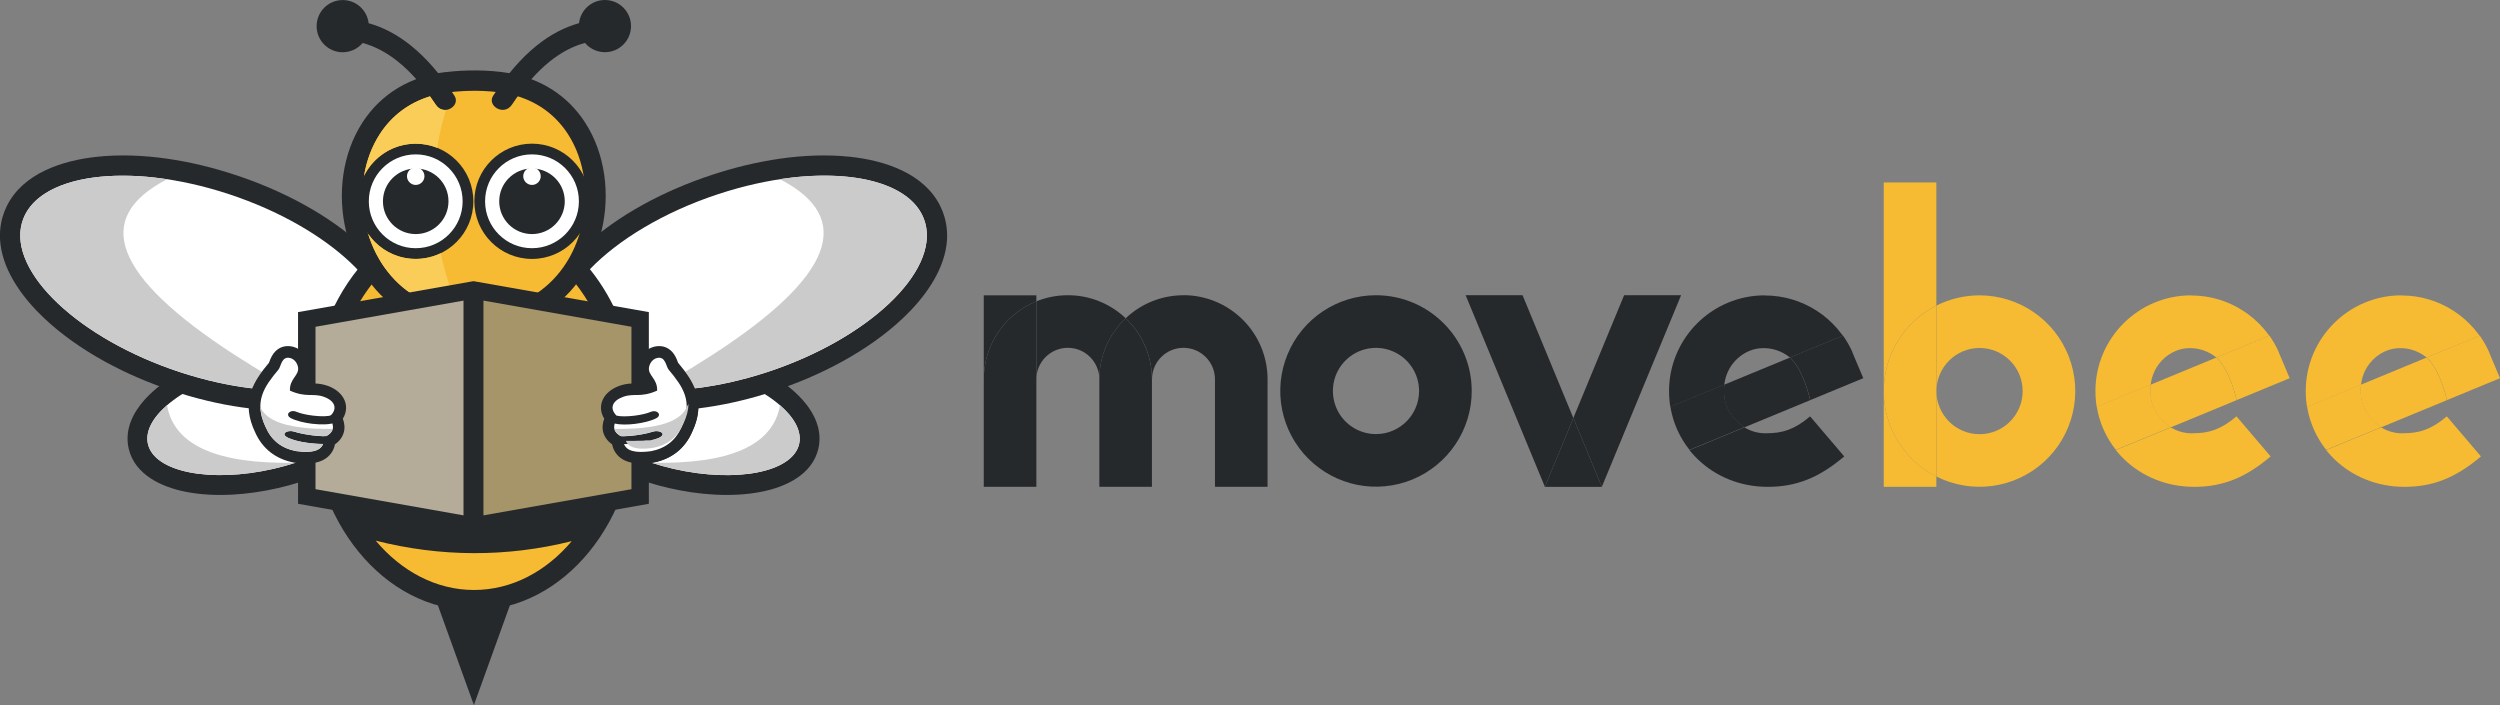 <?xml version="1.0" encoding="UTF-8"?><svg id="b" xmlns="http://www.w3.org/2000/svg" viewBox="0 0 426.37 120.25"><rect x="0" y="0" width="426.37" height="120.25" fill="#808080" stroke="none"/><g id="c"><path d="m176.75,50.37h-8.97v32.65-18.33c0-5.85,3.55-11.11,8.97-13.3v-1.02" style="fill:#26292c; stroke-width:0px;"/><path d="m182.12,50.35c-1.84,0-3.67.35-5.37,1.04v13.3c0-2.97,2.41-5.37,5.37-5.37s5.37,2.41,5.37,5.37v18.33-18.33c0-3.94,1.62-7.71,4.49-10.41-2.66-2.53-6.19-3.94-9.86-3.93" style="fill:#26292c; stroke-width:0px;"/><path d="m176.75,51.39c-5.42,2.2-8.97,7.46-8.97,13.3v18.33h8.97v-31.63" style="fill:#26292c; stroke-width:0px;"/><path d="m201.84,50.35c-3.67,0-7.2,1.41-9.86,3.93,2.87,2.7,4.49,6.47,4.49,10.41h0c0-2.97,2.41-5.37,5.37-5.37s5.37,2.41,5.37,5.37v18.33h8.97v-18.33c0-7.92-6.43-14.34-14.35-14.35" style="fill:#26292c; stroke-width:0px;"/><path d="m191.98,54.28c-2.87,2.7-4.49,6.47-4.49,10.41v18.33h8.97v-18.33c0-3.94-1.62-7.71-4.49-10.41" style="fill:#26292c; stroke-width:0px;"/><path d="m234.67,50.35c-6.6,0-12.56,3.98-15.08,10.08-2.53,6.1-1.13,13.12,3.54,17.79,4.67,4.67,11.69,6.07,17.79,3.54s10.08-8.48,10.08-15.08c-.01-9.01-7.31-16.32-16.33-16.33m0,23.68c-2.97,0-5.66-1.79-6.79-4.54s-.51-5.91,1.59-8.01c2.1-2.1,5.27-2.73,8.01-1.59,2.75,1.14,4.54,3.82,4.54,6.79,0,4.06-3.29,7.35-7.35,7.35" style="fill:#26292c; stroke-width:0px;"/><polyline points="286.71 50.35 276.99 50.35 268.33 71.29 273.19 83.03 263.48 83.03 273.19 83.03 286.71 50.35" style="fill:#26292c; stroke-width:0px;"/><polyline points="259.67 50.35 249.96 50.35 263.48 83.03 268.33 71.29 259.67 50.35" style="fill:#26292c; stroke-width:0px;"/><polyline points="268.33 71.29 263.48 83.03 273.19 83.03 268.33 71.29" style="fill:#26292c; stroke-width:0px;"/><path d="m300.98,50.37c-9.01,0-16.32,7.31-16.33,16.33,0,9.16,7.39,16.33,16.83,16.33,4.87,0,8.77-1.55,13.05-5.19l-5.82-6.83c-2.65,2.25-4.72,2.88-7.41,2.88-1.33.05-2.65-.3-3.78-1l-.3.12-9.09,3.75c-1.7-2.13-2.82-4.67-3.26-7.36l9.21-3.8h0c.27-2.51,1.85-4.68,4.15-5.7.8-.35,1.67-.54,2.55-.53,1.57,0,3.1.53,4.35,1.49.05.04.09.08.14.12l9.02-3.72c.62.87,1.15,1.8,1.59,2.78-2.63-5.88-8.47-9.66-14.91-9.65m14.91,9.67l.02.04-.02-.04m.03.08h0s0,0,0,0m.03.08h0s0,0,0,0m.03.07h0s0,0,0,0m1.79,4.25l-9.05,3.74,9.05-3.74" style="fill:#26292c; stroke-width:0px;"/><path d="m315.88,60.02v.02s0-.02,0-.02m.02.05l.02.04-.02-.04m.03.06l.03.06-.03-.06m.03.08l.02.05-.02-.05m.03.07l.03.07,1.76,4.17-1.76-4.17-.03-.07m-10.72.7l-5.55,2.29-5.32,2.2-.33.13c-.45,3.82,1.53,5.91,3.16,7.09.09.07.18.13.28.19l9.98-4.12,1.23-.51s-1.07-5.09-3.46-7.28" style="fill:#26292c; stroke-width:0px;"/><path d="m314.29,57.24l-9.02,3.72c2.39,2.19,3.46,7.26,3.46,7.28l9.05-3.74-1.76-4.17-.03-.07h0s-.02-.07-.02-.07h0s-.03-.08-.03-.08h0s-.02-.06-.02-.06l-.02-.04v-.02c-.44-.98-.98-1.91-1.6-2.78m-20.21,8.35l-9.21,3.8c.44,2.69,1.56,5.22,3.26,7.36l9.09-3.75.3-.12c-.09-.06-.19-.12-.28-.19-1.62-1.19-3.6-3.28-3.16-7.09" style="fill:#26292c; stroke-width:0px;"/><path d="m330.24,31.12h-8.97v51.9h8.97v-1.75c-5.5-2.78-8.97-8.41-8.97-14.58s3.47-11.8,8.97-14.58v-21" style="fill:#f6bb32; stroke-width:0px;"/><path d="m337.6,50.37c-2.55,0-5.07.6-7.35,1.75v29.15c6.03,3.04,13.3,2.06,18.31-2.47s6.71-11.67,4.28-17.97c-2.43-6.3-8.48-10.45-15.23-10.46m0,23.68c-4.06,0-7.35-3.29-7.35-7.35s3.29-7.35,7.35-7.35,7.35,3.29,7.35,7.35c0,4.06-3.29,7.35-7.35,7.35" style="fill:#f6bb32; stroke-width:0px;"/><path d="m330.24,52.12c-5.5,2.78-8.97,8.41-8.97,14.58s3.47,11.8,8.97,14.58v-29.15" style="fill:#f6bb32; stroke-width:0px;"/><path d="m373.7,50.37c-9.01,0-16.32,7.31-16.33,16.33,0,9.16,7.39,16.33,16.83,16.33,4.87,0,8.77-1.55,13.05-5.19l-5.82-6.83c-2.65,2.25-4.72,2.88-7.41,2.88-1.33.05-2.65-.3-3.78-1l-.3.12-9.09,3.75c-1.7-2.13-2.82-4.67-3.26-7.36l9.21-3.8h0c.27-2.51,1.85-4.68,4.15-5.7.8-.35,1.67-.54,2.55-.53,1.57,0,3.1.53,4.35,1.49.05.04.09.08.14.12l9.02-3.72c.62.87,1.15,1.8,1.59,2.78-2.63-5.88-8.47-9.66-14.91-9.65m14.91,9.67l.02.04-.02-.04m.03.08h0s0,0,0,0m.03.08h0s0,0,0,0m.03.07h0s0,0,0,0m1.79,4.25l-9.05,3.74,9.05-3.74" style="fill:#f6bb32; stroke-width:0px;"/><path d="m388.6,60.02v.02s0-.02,0-.02m.02.05l.02.04-.02-.04m.03.06l.03.06-.03-.06m.03.08l.02.05-.02-.05m.03.07l.03.07,1.76,4.17-1.76-4.17-.03-.07m-10.72.7l-5.55,2.29-5.32,2.2-.33.13c-.45,3.82,1.53,5.91,3.16,7.09.09.07.18.13.28.19l9.98-4.12,1.23-.51s-1.07-5.09-3.46-7.28" style="fill:#f6bb32; stroke-width:0px;"/><path d="m387.01,57.24l-9.02,3.72c2.39,2.19,3.46,7.26,3.46,7.28l9.05-3.74-1.76-4.17-.03-.07h0s-.02-.07-.02-.07h0s-.03-.08-.03-.08h0s-.02-.06-.02-.06l-.02-.04v-.02c-.44-.98-.98-1.91-1.6-2.78m-20.21,8.35l-9.21,3.8c.44,2.69,1.56,5.22,3.26,7.36l9.09-3.75.3-.12c-.09-.06-.19-.12-.28-.19-1.62-1.19-3.6-3.28-3.16-7.09" style="fill:#f6bb32; stroke-width:0px;"/><path d="m409.57,50.37c-9.01,0-16.32,7.31-16.33,16.33,0,9.16,7.39,16.33,16.83,16.33,4.87,0,8.77-1.55,13.05-5.19l-5.82-6.83c-2.65,2.25-4.72,2.88-7.41,2.88-1.33.05-2.65-.3-3.78-1l-.3.12-9.09,3.75c-1.7-2.13-2.82-4.67-3.26-7.36l9.21-3.8h0c.27-2.51,1.85-4.68,4.15-5.7.8-.35,1.67-.54,2.55-.53,1.57,0,3.1.53,4.35,1.49.05.04.09.08.14.12l9.02-3.72c.62.87,1.15,1.8,1.59,2.78-2.63-5.88-8.47-9.66-14.91-9.65m14.91,9.67l.02.04-.02-.04m.03.08h0s0,0,0,0m.03.08h0s0,0,0,0m.03.07h0s0,0,0,0m1.79,4.25l-9.05,3.74,9.05-3.74" style="fill:#f6bb32; stroke-width:0px;"/><path d="m424.47,60.02v.02s0-.02,0-.02m.02.05l.02.04-.02-.04m.03.06l.03.06-.03-.06m.03.08l.02.05-.02-.05m.03.07l.03.07,1.76,4.17-1.76-4.17-.03-.07m-10.72.7l-5.55,2.29-5.32,2.2-.33.13c-.45,3.82,1.53,5.91,3.16,7.09.09.07.18.13.28.19l9.98-4.12,1.23-.51s-1.07-5.09-3.46-7.28" style="fill:#f6bb32; stroke-width:0px;"/><path d="m422.88,57.24l-9.02,3.72c2.39,2.19,3.46,7.26,3.46,7.28l9.05-3.74-1.76-4.17-.03-.07h0s-.02-.07-.02-.07h0s-.03-.08-.03-.08h0s-.02-.06-.02-.06l-.02-.04v-.02c-.44-.98-.98-1.91-1.6-2.78m-20.21,8.35l-9.21,3.8c.44,2.69,1.56,5.22,3.26,7.36l9.09-3.75.3-.12c-.09-.06-.19-.12-.28-.19-1.62-1.19-3.6-3.28-3.16-7.09" style="fill:#f6bb32; stroke-width:0px;"/><path d="m41.91,59.33c-4.99,1.14-10.31,3.18-14.42,6.27-1.01.76-1.97,1.62-2.82,2.56-2.06,2.3-3.44,5.18-2.73,8.32,1.02,4.48,5.61,6.58,9.72,7.39,5.05,1,10.72.52,15.71-.62,4.99-1.14,10.31-3.18,14.42-6.27,1.01-.76,1.97-1.62,2.82-2.56,2.06-2.3,3.44-5.18,2.73-8.32-1.02-4.48-5.61-6.58-9.72-7.39-5.05-1-10.72-.52-15.71.62" style="fill:#26292c; fill-rule:evenodd; stroke-width:0px;"/><path d="m42.66,62.61c10.72-2.45,20.3-.55,21.4,4.24,1.1,4.79-6.71,10.66-17.43,13.11-10.72,2.45-20.3.55-21.4-4.24-1.1-4.79,6.71-10.66,17.43-13.11" style="fill:#fff; fill-rule:evenodd; stroke-width:0px;"/><path d="m25.23,75.72c-.48-2.12.77-4.45,3.26-6.61,1.18,6.81,8.48,10.08,21.9,9.81-1.2.39-2.46.74-3.76,1.04-10.72,2.45-20.3.55-21.4-4.24" style="fill:#cbcbcb; fill-rule:evenodd; stroke-width:0px;"/><path d="m40.12,29.83c-7.38-2.44-15.82-3.92-23.6-3.09-5.83.62-12.62,2.79-15.38,8.44-.3.61-.54,1.26-.73,1.91-.42,1.52-.52,3.08-.32,4.64.61,4.82,3.97,9.26,7.41,12.51,6.03,5.7,14.2,9.88,22.05,12.46,7.38,2.44,15.82,3.92,23.6,3.09,5.83-.62,12.61-2.79,15.38-8.44.3-.61.54-1.26.73-1.91.42-1.52.52-3.08.32-4.64-.61-4.82-3.97-9.26-7.41-12.51-6.03-5.7-14.2-9.88-22.05-12.46" style="fill:#26292c; fill-rule:evenodd; stroke-width:0px;"/><path d="m39.04,33.11c17.17,5.66,29.22,17.05,26.9,25.43-2.32,8.38-18.13,10.57-35.3,4.91C13.46,57.78,1.42,46.39,3.74,38.02c2.32-8.38,18.13-10.57,35.3-4.91" style="fill:#fff; fill-rule:evenodd; stroke-width:0px;"/><path d="m28.52,30.56c-12.9,6.64-9.09,16.61,11.43,29.92,1.02.66,2.09,1.33,3.19,2.01.49.3.99.61,1.5.91-.65.88-1.23,1.81-1.63,2.82-2.39-.28-4.87-.73-7.42-1.36-1.32-.33-2.65-.7-3.99-1.12-.32-.1-.65-.21-.97-.31C13.46,57.78,1.42,46.39,3.74,38.02c1.83-6.62,12.09-9.38,24.78-7.45" style="fill:#cbcbcb; fill-rule:evenodd; stroke-width:0px;"/><path d="m119.61,59.33c4.99,1.14,10.31,3.18,14.42,6.27,1.01.76,1.97,1.62,2.82,2.56,2.06,2.3,3.44,5.18,2.73,8.32-1.02,4.48-5.61,6.58-9.72,7.39-5.05,1-10.72.52-15.71-.62-4.99-1.14-10.31-3.18-14.42-6.27-1.01-.76-1.97-1.62-2.82-2.56-2.06-2.3-3.44-5.18-2.73-8.32,1.02-4.48,5.61-6.58,9.72-7.39,5.05-1,10.72-.52,15.71.62" style="fill:#26292c; fill-rule:evenodd; stroke-width:0px;"/><path d="m121.4,29.83c7.38-2.44,15.82-3.92,23.6-3.09,5.83.62,12.61,2.79,15.38,8.44.3.61.54,1.26.73,1.91.42,1.52.52,3.08.32,4.64-.62,4.82-3.97,9.26-7.41,12.51-6.03,5.7-14.2,9.88-22.05,12.46-7.38,2.44-15.82,3.92-23.6,3.09-5.83-.62-12.62-2.79-15.38-8.44-.3-.61-.54-1.26-.73-1.91-.42-1.52-.52-3.08-.32-4.64.61-4.82,3.97-9.26,7.41-12.51,6.03-5.7,14.2-9.88,22.05-12.46" style="fill:#26292c; fill-rule:evenodd; stroke-width:0px;"/><path d="m80.82,35.77c15.37,0,27.83,15.3,27.83,34.16s-12.46,34.16-27.83,34.16-27.83-15.3-27.83-34.16,12.46-34.16,27.83-34.16" style="fill:#26292c; fill-rule:evenodd; stroke-width:0px;"/><path d="m97.51,92.29c-4.36,5.17-10.23,8.33-16.68,8.33s-12.38-3.2-16.75-8.41c10.99,2.79,22.33,2.86,33.43.08m-16.68-53.05c13.45,0,24.36,13.74,24.36,30.69,0,6.28-1.5,12.11-4.07,16.98l-20.37,2.74-20.21-2.71c-2.58-4.87-4.08-10.71-4.08-17,0-16.95,10.91-30.69,24.36-30.69Z" style="fill:#f6bb32; fill-rule:evenodd; stroke-width:0px;"/><path d="m76.01,12.3c1.75-.21,3.53-.3,5.29-.29,1.84.02,3.7.15,5.51.46,5.41.95,9.96,3.78,12.96,8.4,3.49,5.37,4.3,12.27,2.84,18.44-1.22,5.16-4.04,9.89-8.34,13.07-2.98,2.2-6.37,3.66-10.07,4.08-2.33.26-4.91.26-7.23-.05-3.53-.48-6.78-1.91-9.64-4.03-2.36-1.75-4.3-3.98-5.76-6.52-1.18-2.04-2.04-4.26-2.58-6.55-1.46-6.17-.64-13.07,2.84-18.44,3.25-5.01,8.27-7.86,14.16-8.58" style="fill:#26292c; fill-rule:evenodd; stroke-width:0px;"/><path d="m76.54,15.75c-4.89.6-9.04,2.92-11.75,7.09-5.35,8.24-3.33,20.84,4.64,26.74,2.39,1.77,5.1,2.98,8.06,3.38,2.01.27,4.27.27,6.28.04,3.09-.35,5.93-1.58,8.42-3.43,1.98-1.47,3.6-3.34,4.83-5.47,1-1.74,1.73-3.63,2.2-5.58,1.24-5.23.58-11.13-2.38-15.68-2.49-3.84-6.24-6.15-10.73-6.94-3.01-.53-6.54-.52-9.57-.15" style="fill:#f6bb32; fill-rule:evenodd; stroke-width:0px;"/><path d="m70.9,24.5c5.43,0,9.83,4.4,9.83,9.83s-4.4,9.83-9.83,9.83-9.83-4.4-9.83-9.83,4.4-9.83,9.83-9.83" style="fill:#26292c; fill-rule:evenodd; stroke-width:0px;"/><path d="m70.9,26.33c4.42,0,8,3.58,8,8s-3.58,8-8,8-8-3.58-8-8,3.58-8,8-8" style="fill:#fff; fill-rule:evenodd; stroke-width:0px;"/><path d="m70.9,28.74c3.09,0,5.59,2.5,5.59,5.59s-2.5,5.59-5.59,5.59-5.59-2.5-5.59-5.59,2.5-5.59,5.59-5.59" style="fill:#26292c; fill-rule:evenodd; stroke-width:0px;"/><path d="m70.9,28.56c.82,0,1.49.67,1.49,1.49s-.67,1.49-1.49,1.49-1.49-.67-1.49-1.49.67-1.49,1.49-1.49" style="fill:#fff; fill-rule:evenodd; stroke-width:0px;"/><path d="m90.73,24.5c5.43,0,9.83,4.4,9.83,9.83s-4.4,9.83-9.83,9.83-9.83-4.4-9.83-9.83,4.4-9.83,9.83-9.83" style="fill:#26292c; fill-rule:evenodd; stroke-width:0px;"/><path d="m90.73,26.33c4.42,0,8,3.58,8,8s-3.58,8-8,8-8-3.58-8-8,3.58-8,8-8" style="fill:#fff; fill-rule:evenodd; stroke-width:0px;"/><path d="m90.73,28.74c3.09,0,5.59,2.5,5.59,5.59s-2.5,5.59-5.59,5.59-5.59-2.5-5.59-5.59,2.5-5.59,5.59-5.59" style="fill:#26292c; fill-rule:evenodd; stroke-width:0px;"/><path d="m90.73,28.56c.82,0,1.49.67,1.49,1.49s-.67,1.49-1.49,1.49-1.49-.67-1.49-1.49.67-1.49,1.49-1.49" style="fill:#fff; fill-rule:evenodd; stroke-width:0px;"/><path d="m77.51,16.33c-2.33-3.6-4.81-6.45-7.42-8.55-2.3-1.85-4.71-3.13-7.22-3.82-.25-2.22-2.13-3.95-4.42-3.95-2.46,0-4.45,1.99-4.45,4.45s1.99,4.45,4.45,4.45c1.36,0,2.58-.61,3.4-1.58,2.08.56,4.1,1.63,6.04,3.19,2.23,1.79,4.37,4.24,6.41,7.33,1.36,2.06,4.32.2,3.21-1.52M103.17,0c-2.29,0-4.17,1.73-4.42,3.95-2.51.7-4.92,1.97-7.22,3.82-2.61,2.1-5.08,4.95-7.42,8.55-1.11,1.71,1.84,3.57,3.21,1.52,2.05-3.09,4.19-5.54,6.41-7.33,1.95-1.57,3.96-2.63,6.04-3.19.82.97,2.04,1.58,3.4,1.58,2.46,0,4.45-1.99,4.45-4.45s-1.99-4.45-4.45-4.45Z" style="fill:#26292c; fill-rule:evenodd; stroke-width:0px;"/><path d="m70.63,50.39l6.22-1.1c-.68-2.05-1.25-4.08-1.69-6.1-1.29.62-2.74.97-4.26.97-.97,0-1.91-.14-2.79-.4-1.01-.3-1.95-.76-2.8-1.34-.99-.68-1.84-1.54-2.52-2.53.38,1.21.86,2.39,1.44,3.51.45.85.95,1.67,1.52,2.44,1.04,1.42,2.27,2.69,3.69,3.74.39.29.79.56,1.19.82m-8.54-20.43c1.61-3.24,4.95-5.46,8.81-5.46,1.29,0,2.53.25,3.66.7.34-2.17.84-4.32,1.5-6.46-.61.05-1.27-.19-1.74-.9-.32-.49-.65-.96-.98-1.42-3.49,1.07-6.45,3.19-8.54,6.41-1.39,2.14-2.29,4.58-2.7,7.12Z" style="fill:#facd59; fill-rule:evenodd; stroke-width:0px;"/><path d="m122.48,33.11c-9.27,3.06-17.04,7.78-21.87,12.8,4.33,5.38,7.23,12.51,7.9,20.45,6.26.7,14.16-.21,22.38-2.91,17.17-5.66,29.22-17.05,26.9-25.43-2.32-8.38-18.13-10.57-35.3-4.91" style="fill:#fff; fill-rule:evenodd; stroke-width:0px;"/><path d="m133,30.56c12.9,6.64,9.09,16.61-11.43,29.92-1.02.66-2.09,1.33-3.19,2.01-.49.3-.99.61-1.5.91.65.88,1.23,1.81,1.63,2.82,2.39-.28,4.87-.73,7.42-1.36,1.32-.33,2.65-.7,3.99-1.12.32-.1.65-.21.97-.31,17.17-5.66,29.22-17.05,26.9-25.43-1.83-6.62-12.09-9.38-24.78-7.45" style="fill:#cbcbcb; fill-rule:evenodd; stroke-width:0px;"/><path d="m111.13,78.93c1.2.39,2.46.74,3.76,1.04,10.72,2.45,20.3.55,21.4-4.24.63-2.77-1.71-5.9-5.86-8.52-3.62,1.11-7.46,1.97-11.33,2.44-.06,1.36-.44,2.68-1.05,3.99-1.25,2.89-3.55,4.66-6.64,5.26h-.05s-.05.02-.05.02l-.17.02Z" style="fill:#fff; fill-rule:evenodd; stroke-width:0px;"/><path d="m136.29,75.72c.49-2.12-.77-4.45-3.26-6.61-1.18,6.81-8.48,10.08-21.9,9.81,1.2.39,2.46.74,3.76,1.04,10.72,2.45,20.3.55,21.4-4.24" style="fill:#cbcbcb; fill-rule:evenodd; stroke-width:0px;"/><polygon points="50.83 53.23 80.75 47.95 110.66 53.23 110.66 85.92 80.75 91.21 50.83 85.92 50.83 53.23" style="fill:#26292c; fill-rule:evenodd; stroke-width:0px;"/><polygon points="82.01 87.97 107.69 83.43 107.69 69.58 107.69 55.73 82.01 51.19 82.01 87.97" style="fill:#a7956a; fill-rule:evenodd; stroke-width:0px;"/><polygon points="53.81 55.73 53.81 69.58 53.81 83.43 79.49 87.97 79.49 51.19 53.81 55.73" style="fill:#b4ac99; fill-rule:evenodd; stroke-width:0px;"/><rect x="79.05" y="50.2" width="3.4" height="39.34" style="fill:#26292c; stroke-width:0px;"/><path d="m109.56,65.31c-.28-.41-.53-.79-.71-1.34-.16-.5-.21-1.03-.14-1.55.21-1.51,1.28-2.87,2.78-3.27.96-.26,1.95-.13,2.75.49.54.41.88.96,1.15,1.57.09.2.17.46.26.66,1.24,1.49,2.45,3.05,3.06,4.92.76,2.36.38,4.64-.66,6.84-1.25,2.89-3.55,4.66-6.64,5.26h-.05s-.05.02-.05.02c-2.14.3-4.91.32-6.3-1.66-.32-.45-.51-.95-.61-1.46-1.53-1.08-1.99-2.69-1.35-4.39-1.33-2.16-.2-4.59,2.56-5.59.76-.27,1.48-.39,2.29-.41.68-.02,1.18-.02,1.67-.08" style="fill:#26292c; fill-rule:evenodd; stroke-width:0px;"/><path d="m116.23,72.81c2.05-4.33.22-6.88-2.19-9.76-.48-.57-.52-2.39-2.04-1.98-.74.2-1.22.93-1.32,1.62-.19,1.35,1.48,1.9,1.39,3.93-2.82,1.26-3.9.37-5.8,1.06-1.78.64-2.4,1.91-1.13,3.2.66.17,1.82.16,3.02.02,1.07-.13,2.12-.36,2.81-.65,1.1-.47,2.01.52.95,1.08-.85.45-2.24.79-3.6.96-1.29.16-2.6.16-3.48-.05-.29.93.08,1.65,1.11,2.18l.03-.06c.26.13,2.05-.02,3.72-.33.62-.12,1.21-.26,1.66-.41,1.03-.35,2.54.35.99,1.08-.64.3-1.5.53-2.39.7-1.23.23-2.6.35-3.53.34.44,1.17,1.97,1.57,4.6,1.21,2.5-.48,4.23-1.85,5.2-4.12" style="fill:#fff; fill-rule:evenodd; stroke-width:0px;"/><path d="m117.12,69.43c-.81,1.86-3.18,3.03-7.1,3.49-.66.08-1.37.14-2.13.18-.06,0-.13,0-.2,0-.83.04-1.71.05-2.64.04-.09,0-.18,0-.27,0,.04.18.12.34.22.5.2.29.51.54.95.76.02-.04,2.7.08,5.41-.8,1.03-.34,2.54.35.99,1.08h-.03s0,.01,0,.01h-.03s0,.01,0,.01h-.03s0,.01,0,.01h-.03s0,.01,0,.01h-.03s0,.01,0,.01h-.03s0,.01,0,.01h-.03s0,.01,0,.01h-.03s0,.01,0,.01h-.03s0,.01,0,.01h-.03s0,.01,0,.01h-.03s0,.01,0,.01h-.03s0,.01,0,.01h-.02s0,.01,0,.01h-.02s0,.01,0,.01h-.02s-.01.01-.01.01h-.02s-.01.01-.01.01h-.02s-.01.01-.01.01h-.02s-.01.01-.01.01h-.02s-.01.01-.01.01h-.02s-.01.01-.01.01h-.02s-.02.01-.02.01h-.02s-.02.01-.02.01h-.02s-.02.01-.02.01h-.02s-.02.01-.02.01h-.02s-.02.01-.02.01h-.02s-.02.01-.02.01h-.02s-.02.01-.02.01h-.02s-.02.01-.02.01h-.02s-.02.01-.02.01h-.01s-.02.01-.02.01h-.01s-.02.01-.02.01h-.01s-.02.01-.02.01h-.01s-.03.01-.03.01h-.01s-.03.01-.03.01h-.01s-.03.01-.03.01h-.01s-.03.01-.03.01h0s-.03.01-.03.01h0s-.03.01-.03.01h0s-.03.01-.03.01h0s-.03.01-.03.01h0s-.03.01-.03.01h0s-.03,0-.03,0h0s-.03.01-.03.01h0s-.04,0-.04,0h0s-.04,0-.04,0h0s-.04,0-.04,0h0s-.04,0-.04,0h0s-.04,0-.04,0h-.04s0,0,0,0h-.04s0,0,0,0h-.04s0,0,0,0h-.04s0,0,0,0h-.04s0,0,0,0h-.04s0,0,0,0h-.04s0,0,0,0h-.03s0,0,0,0h-.03s0,0,0,0h-.03s0,0,0,0h-.03s0,0,0,0h-.03s-.01,0-.01,0h-.03s-.01,0-.01,0h-.03s-.01,0-.01,0h-.03s0,0,0,0h0s0,0,0,0h0s0,0,0,0h0s0,0,0,0h0s0,0,0,0h0s0,0,0,0h0s0,0,0,0h0s0,0,0,0h0s0,0,0,0h-.04s-.04.01-.04.01h-.02s-.02,0-.02,0h-.04s-.04.01-.04.01h0s-.03,0-.03,0h-.04s-.02.01-.02.01h-.01s-.07.01-.07.01h0s-.03,0-.03,0h-.04s-.03.01-.03.01h0s-.04,0-.04,0h-.04s-.01,0-.01,0h-.03s-.04,0-.04,0h-.03s0,0,0,0h-.04s-.04.01-.04.01h-.01s-.02,0-.02,0h-.04s-.03.01-.03.01h0s-.04,0-.04,0h-.04s-.02,0-.02,0h-.02s-.04,0-.04,0h-.04s0,0,0,0h-.03s-.04,0-.04,0h-.02s-.01,0-.01,0h-.04s-.04,0-.04,0h0s-.03,0-.03,0h-.04s-.03,0-.03,0h-.01s-.04,0-.04,0h-.04s0,0,0,0h-.03s-.04,0-.04,0h-.03s0,0,0,0h-.04s-.04,0-.04,0h-.01s-.02,0-.02,0h-.04s-.12.02-.12.02h-.02s-.07,0-.07,0h-.04s-.03,0-.03,0h-.02s-.01,0-.01,0h-.03s-.03,0-.03,0h0s-.06,0-.06,0h-.02s-.01,0-.01,0h-.07s0,0,0,0h-.03s-.03,0-.03,0h-.03s0,0,0,0h0s0,0,0,0h0s0,0,0,0h0s0,0,0,0h0s0,0,0,0h0s0,0,0,0h0s0,0,0,0h0s0,0,0,0h0s0,0,0,0h0s0,0,0,0h0s0,0,0,0h0s0,0,0,0h0s0,0,0,0h0s-.02,0-.02,0h-.02s-.02,0-.02,0h-.02s-.02,0-.02,0h-.02s-.02,0-.02,0h-.02s0,0,0,0h-.02s-.02,0-.02,0h-.02s-.02,0-.02,0h0s-.01,0-.01,0h-.02s-.02,0-.02,0h-.02s-.01,0-.01,0h0s-.02,0-.02,0h-.02s-.02,0-.02,0h-.02s0,0,0,0h-.02s-.02,0-.02,0h-.02s-.02,0-.02,0h0s-.02,0-.02,0h-.02s-.02,0-.02,0h-.02s0,0,0,0h-.01s-.02,0-.02,0h-.02s-.02,0-.02,0h0s-.01,0-.01,0h-.02s-.02,0-.02,0h-.02s-.01,0-.01,0h0s-.02,0-.02,0h-.02s-.02,0-.02,0h-.02s0,0,0,0h-.02s-.02,0-.02,0h-.02s-.02,0-.02,0h-.02s-.02,0-.02,0h-.02s-.02,0-.02,0h-.03s-.02,0-.02,0h-.03s-.02,0-.02,0h-.13c.17.46.51.8,1.02,1.02.08.03.16.07.25.09.59.2,1.36.26,2.32.2.32-.02.65-.06,1.01-.11,2.5-.48,4.23-1.85,5.2-4.12.6-1.26.86-2.37.88-3.39" style="fill:#cbcbcb; fill-rule:evenodd; stroke-width:0px;"/><path d="m51.96,65.31c.28-.41.53-.79.71-1.34.16-.5.21-1.03.14-1.55-.21-1.51-1.28-2.87-2.78-3.27-.96-.26-1.95-.13-2.75.49-.54.41-.88.96-1.15,1.57-.09.2-.17.46-.26.66-1.24,1.49-2.45,3.05-3.06,4.92-.76,2.36-.38,4.64.66,6.84,1.25,2.89,3.55,4.66,6.64,5.26h.05s.05.02.05.02c2.14.3,4.91.32,6.3-1.66.32-.45.51-.95.61-1.46,1.53-1.08,1.99-2.69,1.35-4.39,1.33-2.16.2-4.59-2.56-5.59-.76-.27-1.48-.39-2.29-.41-.68-.02-1.18-.02-1.67-.08" style="fill:#26292c; fill-rule:evenodd; stroke-width:0px;"/><path d="m45.29,72.81c-2.05-4.33-.22-6.88,2.19-9.76.48-.57.52-2.39,2.04-1.98.74.2,1.22.93,1.32,1.62.19,1.35-1.48,1.9-1.39,3.93,2.82,1.26,3.9.37,5.8,1.06,1.9.69,2.48,2.09.85,3.46,1.15,1.58.85,2.73-.89,3.44.21,2.04-1.36,2.82-4.71,2.36-2.5-.48-4.23-1.85-5.2-4.12" style="fill:#fff; fill-rule:evenodd; stroke-width:0px;"/><path d="m56.62,70.78c-.57.26-1.9.27-3.26.1-1.07-.13-2.12-.36-2.81-.65-1.1-.47-2.01.52-.95,1.08.85.45,2.24.79,3.6.96,1.58.19,3.19.15,4-.22l-.57-1.27Z" style="fill:#26292c; stroke-width:0px;"/><path d="m55.54,74.35c-.26.13-2.05-.02-3.72-.33-.62-.12-1.21-.26-1.66-.41-1.03-.35-2.54.35-.99,1.08.64.3,1.5.53,2.39.7,1.91.36,4.14.44,4.59.22l-.61-1.25Z" style="fill:#26292c; stroke-width:0px;"/><path d="m44.4,69.43c.81,1.86,3.18,3.03,7.1,3.49.66.08,1.37.14,2.13.18.06,0,.13,0,.2,0,.83.04,1.71.05,2.64.04.09,0,.18,0,.27,0-.04.18-.12.34-.22.5-.2.29-.52.54-.95.76l-.03-.06c-.15.07-.83.05-1.71-.04-.03,0-.06,0-.09,0-.59-.07-1.27-.16-1.93-.29-.11-.02-.21-.04-.31-.06-.5-.1-.97-.22-1.34-.35-1.03-.35-2.54.35-.99,1.08.62.29,1.46.52,2.34.69.02,0,.04,0,.06.01.75.14,1.55.24,2.27.29.03,0,.06,0,.08,0,.43.03.84.04,1.18.04-.17.46-.51.8-1.02,1.02-.08.03-.16.07-.25.1-.59.2-1.36.26-2.32.2-.32-.02-.65-.06-1.01-.11-2.5-.48-4.23-1.85-5.2-4.12-.6-1.26-.86-2.37-.88-3.38" style="fill:#cbcbcb; fill-rule:evenodd; stroke-width:0px;"/><path d="m73.85,100.94l6.97,19.31c.01-.34.02-.68,0-1.02-.02.34-.01.68,0,1.02l6.97-19.31c-2.15,1.33-4.5,2.07-6.97,2.07s-4.82-.74-6.97-2.07" style="fill:#26292c; fill-rule:evenodd; stroke-width:0px;"/></g></svg>